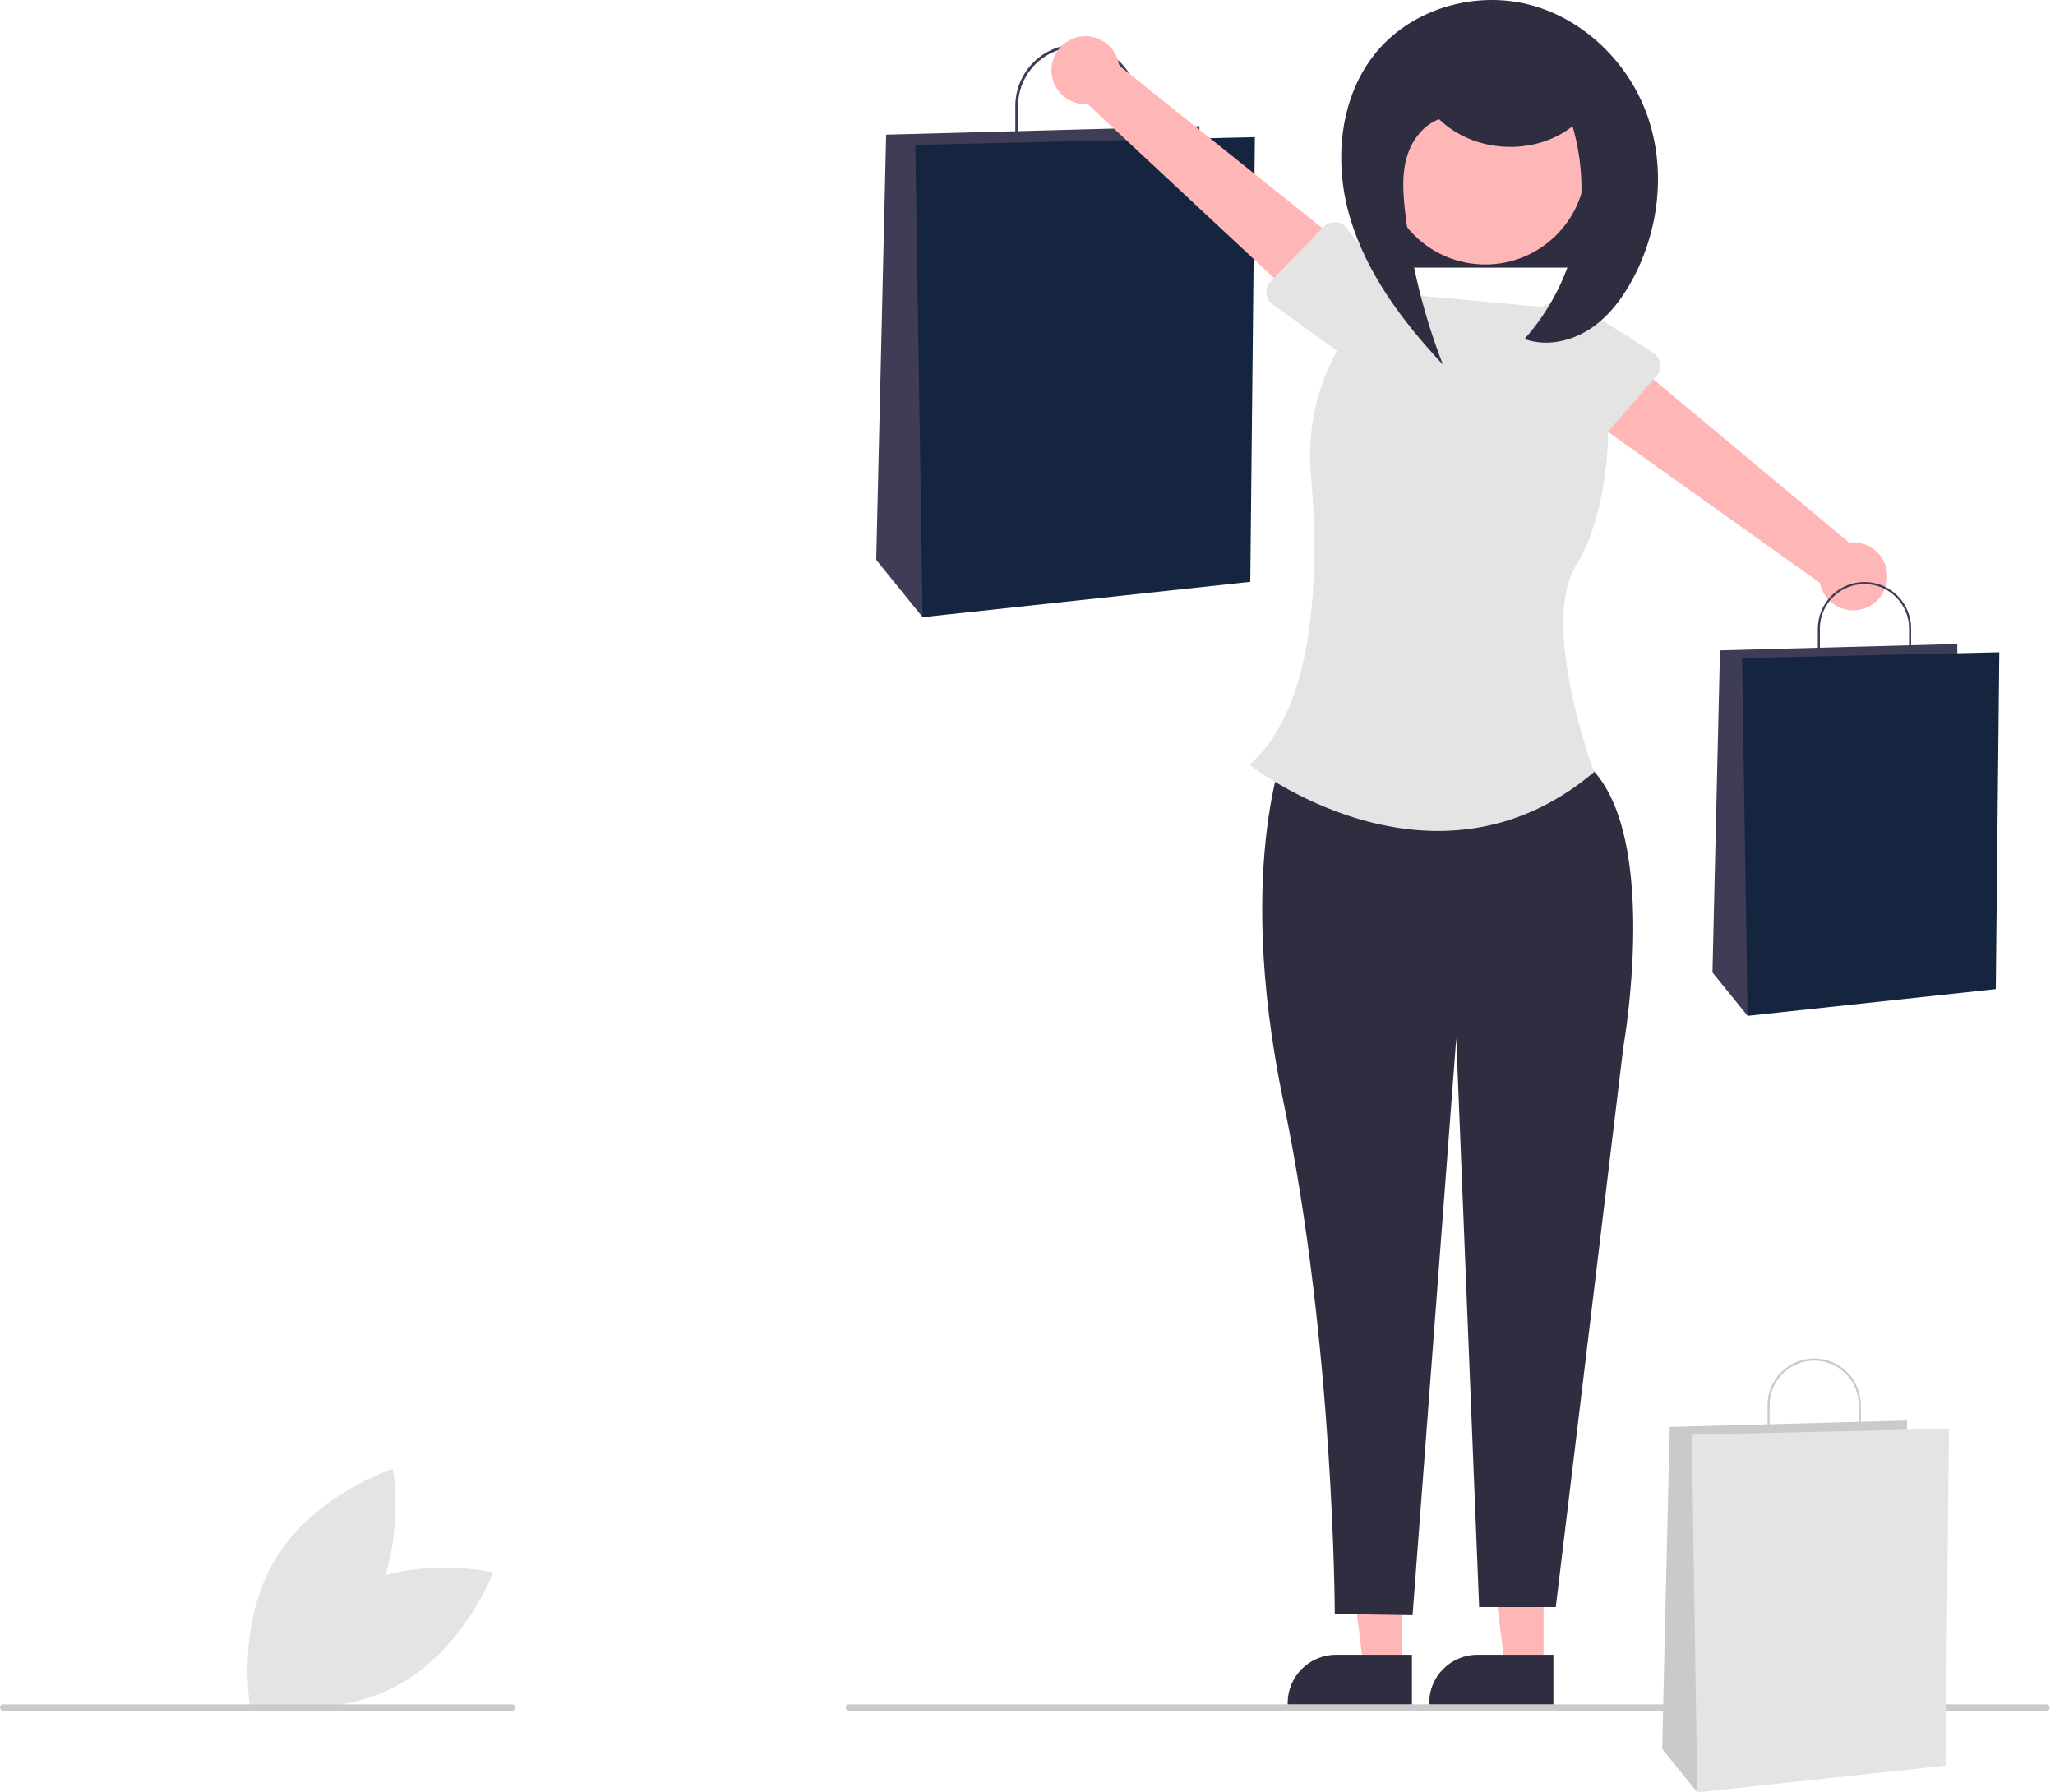 <svg width="266" height="232" viewBox="0 0 266 232" fill="none" xmlns="http://www.w3.org/2000/svg">
<g clip-path="url(#clip0_667_323)">
<path d="M44.743 205.852C36.027 210.552 32.285 220.527 32.285 220.527C32.285 220.527 42.675 222.882 51.392 218.182C60.108 213.482 63.85 203.507 63.85 203.507C63.85 203.507 53.46 201.152 44.743 205.852Z" fill="#E4E4E4"/>
<path d="M47.612 209.082C42.507 217.568 32.367 220.836 32.367 220.836C32.367 220.836 30.504 210.346 35.609 201.861C40.714 193.375 50.854 190.107 50.854 190.107C50.854 190.107 52.717 200.597 47.612 209.082Z" fill="#E4E4E4"/>
<path d="M208.934 16.328H178.008V34.64H208.934V16.328Z" fill="#2F2E41"/>
<path d="M147.369 19.281H131.424V13.721C131.424 11.606 132.264 9.578 133.759 8.083C135.254 6.588 137.282 5.748 139.396 5.748C141.511 5.748 143.539 6.588 145.034 8.083C146.529 9.578 147.369 11.606 147.369 13.721V19.281ZM131.777 18.928H147.016V13.721C147.016 11.7 146.213 9.762 144.784 8.333C143.355 6.904 141.417 6.101 139.396 6.101C137.376 6.101 135.438 6.904 134.009 8.333C132.58 9.762 131.777 11.7 131.777 13.721V18.928Z" fill="#3F3D56"/>
<path d="M155.254 18.516V16.343L114.703 17.43L113.42 72.471L119.421 79.884L155.254 18.516Z" fill="#3F3D56"/>
<path d="M162.432 17.751L118.48 18.751L119.422 79.884L161.837 75.312L162.432 17.751Z" fill="#15253F"/>
<path d="M199.8 215.817H194.811L192.438 196.574H199.8L199.8 215.817Z" fill="#FFB6B6"/>
<path d="M201.073 220.652L184.986 220.652V220.448C184.986 218.788 185.646 217.195 186.82 216.021C187.994 214.847 189.587 214.187 191.248 214.187L201.073 214.187L201.073 220.652Z" fill="#2F2E41"/>
<path d="M181.489 215.817H176.5L174.127 196.574H181.49L181.489 215.817Z" fill="#FFB6B6"/>
<path d="M182.76 220.652L166.674 220.652V220.448C166.674 218.788 167.334 217.195 168.508 216.021C169.682 214.847 171.274 214.187 172.935 214.187L182.76 214.187L182.76 220.652Z" fill="#2F2E41"/>
<path d="M166.838 95.327C166.838 95.327 159.549 111.024 166.134 142.62C172.719 174.216 172.773 208.904 172.773 208.904L182.842 209.068L188.498 134.389L191.46 208.014H201.38L210.123 135.552C210.123 135.552 215.876 103.196 203.046 97.403L166.838 95.327Z" fill="#2F2E41"/>
<path d="M201.728 39.93L179.682 37.898C172.768 42.937 168.888 51.987 169.685 61.326C170.765 73.987 170.399 91.412 161.732 98.981C161.732 98.981 185.354 117.625 206.338 99.938C206.338 99.938 199.163 80.715 204.089 73.039C209.015 65.363 210.793 43.795 201.728 39.93Z" fill="#E4E4E4"/>
<path d="M136.128 8.644C136.06 9.28 136.133 9.922 136.341 10.527C136.548 11.131 136.886 11.683 137.33 12.142C137.773 12.602 138.313 12.959 138.909 13.188C139.506 13.417 140.146 13.512 140.783 13.467L169.892 40.633L175.109 32.685L144.856 8.482C144.709 7.416 144.176 6.441 143.359 5.741C142.541 5.042 141.495 4.666 140.42 4.686C139.344 4.706 138.313 5.12 137.522 5.85C136.731 6.579 136.235 7.573 136.128 8.644Z" fill="#FFB6B6"/>
<path d="M164.456 36.436L171.362 29.342C171.558 29.14 171.796 28.983 172.058 28.882C172.321 28.78 172.603 28.736 172.884 28.753C173.165 28.77 173.439 28.847 173.688 28.98C173.936 29.112 174.153 29.297 174.324 29.521L180.311 37.367C181.338 38.378 181.922 39.755 181.935 41.196C181.948 42.637 181.389 44.025 180.381 45.054C179.373 46.084 177.997 46.672 176.556 46.689C175.115 46.706 173.726 46.151 172.694 45.146L164.714 39.393C164.485 39.228 164.295 39.016 164.156 38.771C164.017 38.526 163.932 38.254 163.908 37.973C163.883 37.693 163.92 37.41 164.014 37.145C164.109 36.88 164.26 36.638 164.456 36.436Z" fill="#E4E4E4"/>
<path d="M244.272 74.798C244.305 74.16 244.196 73.522 243.956 72.93C243.715 72.338 243.347 71.807 242.878 71.372C242.41 70.938 241.851 70.611 241.243 70.416C240.634 70.221 239.99 70.161 239.356 70.241L208.783 44.735L204.016 52.96L235.567 75.445C235.773 76.501 236.359 77.445 237.214 78.099C238.069 78.751 239.134 79.068 240.207 78.988C241.28 78.909 242.287 78.438 243.036 77.666C243.785 76.894 244.225 75.873 244.272 74.798Z" fill="#FFB6B6"/>
<path d="M214.445 48.623L207.944 56.089C207.759 56.301 207.531 56.472 207.274 56.588C207.017 56.704 206.739 56.763 206.457 56.762C206.175 56.761 205.897 56.699 205.642 56.58C205.386 56.462 205.159 56.29 204.976 56.076L198.563 48.574C197.481 47.621 196.821 46.279 196.728 44.841C196.635 43.403 197.116 41.986 198.065 40.902C199.015 39.818 200.356 39.154 201.794 39.057C203.231 38.96 204.649 39.437 205.736 40.384L214.023 45.685C214.261 45.837 214.462 46.038 214.615 46.275C214.767 46.512 214.867 46.779 214.907 47.057C214.947 47.336 214.926 47.62 214.847 47.891C214.767 48.161 214.63 48.41 214.445 48.623Z" fill="#E4E4E4"/>
<path d="M247.379 85.583H235.301V81.371C235.301 79.77 235.937 78.234 237.07 77.101C238.202 75.969 239.738 75.332 241.34 75.332C242.941 75.332 244.477 75.969 245.61 77.101C246.743 78.234 247.379 79.77 247.379 81.371L247.379 85.583ZM235.568 85.316H247.111V81.371C247.111 79.841 246.503 78.373 245.421 77.29C244.339 76.208 242.87 75.6 241.34 75.6C239.809 75.6 238.341 76.208 237.259 77.29C236.176 78.373 235.568 79.841 235.568 81.371V85.316Z" fill="#3F3D56"/>
<path d="M253.352 85.004V83.358L222.636 84.181L221.664 125.873L226.21 131.489L253.352 85.004Z" fill="#3F3D56"/>
<path d="M258.788 84.425L225.496 85.183L226.209 131.489L258.338 128.026L258.788 84.425Z" fill="#15253F"/>
<path d="M192.25 34.233C199.442 34.233 205.272 28.403 205.272 21.211C205.272 14.02 199.442 8.189 192.25 8.189C185.059 8.189 179.229 14.02 179.229 21.211C179.229 28.403 185.059 34.233 192.25 34.233Z" fill="#FFB6B6"/>
<path d="M186.256 15.408C190.761 19.822 198.6 20.245 203.554 16.341C204.929 21.083 205.079 26.096 203.991 30.912C202.903 35.728 200.612 40.19 197.333 43.88C200.088 44.876 203.26 44.221 205.723 42.634C208.186 41.047 210.01 38.624 211.387 36.038C214.794 29.635 215.647 21.817 213.237 14.976C210.826 8.135 205.051 2.463 198.034 0.626C191.017 -1.211 182.972 1.058 178.284 6.593C173.382 12.38 172.588 20.86 174.736 28.134C176.884 35.408 181.596 41.654 186.773 47.197C184.286 40.804 182.637 34.115 181.867 27.298C181.604 24.963 181.45 22.557 182.11 20.302C182.769 18.047 184.392 15.947 186.655 15.313" fill="#2F2E41"/>
<path d="M264.909 221.42H109.87C109.762 221.42 109.658 221.377 109.582 221.301C109.506 221.224 109.463 221.121 109.463 221.013C109.463 220.905 109.506 220.801 109.582 220.725C109.658 220.649 109.762 220.606 109.87 220.606H264.909C265.017 220.606 265.121 220.649 265.197 220.725C265.273 220.801 265.316 220.905 265.316 221.013C265.316 221.121 265.273 221.224 265.197 221.301C265.121 221.377 265.017 221.42 264.909 221.42Z" fill="#CACACA"/>
<path d="M66.329 221.42H0.407C0.299 221.42 0.196 221.377 0.119 221.301C0.043 221.224 0 221.121 0 221.013C0 220.905 0.043 220.801 0.119 220.725C0.196 220.649 0.299 220.606 0.407 220.606H66.329C66.437 220.606 66.541 220.649 66.617 220.725C66.693 220.801 66.736 220.905 66.736 221.013C66.736 221.121 66.693 221.224 66.617 221.301C66.541 221.377 66.437 221.42 66.329 221.42Z" fill="#CACACA"/>
<path d="M240.869 186.094H228.791V181.883C228.791 180.281 229.427 178.745 230.56 177.613C231.692 176.48 233.228 175.844 234.83 175.844C236.432 175.844 237.968 176.48 239.1 177.613C240.233 178.745 240.869 180.281 240.869 181.883L240.869 186.094ZM229.058 185.827H240.602V181.883C240.602 180.352 239.994 178.884 238.911 177.802C237.829 176.719 236.361 176.111 234.83 176.111C233.299 176.111 231.831 176.719 230.749 177.802C229.666 178.884 229.058 180.352 229.058 181.883V185.827Z" fill="#CACACA"/>
<path d="M246.84 185.515V183.869L216.124 184.692L215.152 226.384L219.698 232L246.84 185.515Z" fill="#CACACA"/>
<path d="M252.277 184.936L218.984 185.694L219.697 232L251.826 228.537L252.277 184.936Z" fill="#E4E4E4"/>
</g>
<defs>
<clipPath id="clip0_667_323">
<rect width="265.317" height="232" fill="white"/>
</clipPath>
</defs>
</svg>
